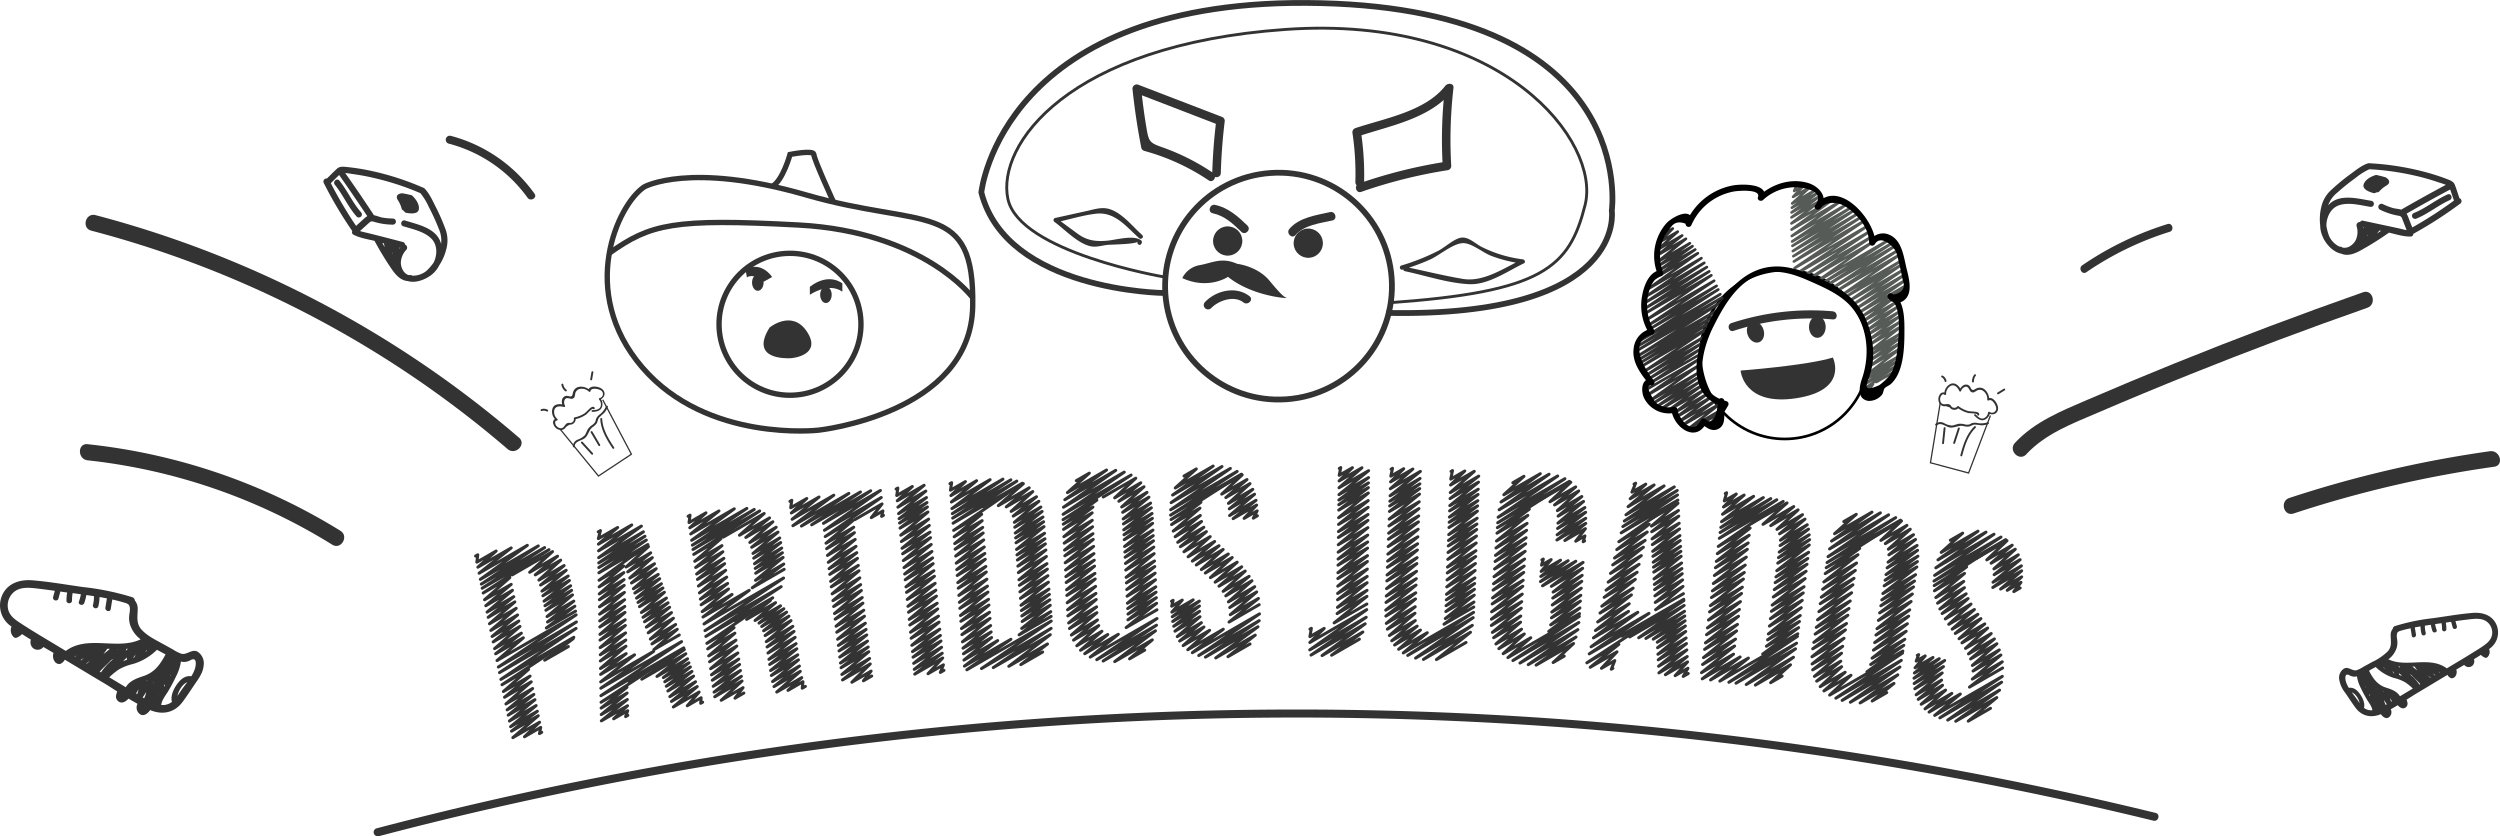 <svg id="Layer_1" data-name="Layer 1" xmlns="http://www.w3.org/2000/svg" viewBox="0 0 874.78 292.6"><defs><style>.cls-1,.cls-3,.cls-4,.cls-5,.cls-6,.cls-7,.cls-8,.cls-9{fill:none;}.cls-1,.cls-3,.cls-6,.cls-7,.cls-8,.cls-9{stroke:#333;}.cls-1,.cls-5,.cls-6{stroke-linecap:round;stroke-linejoin:round;}.cls-1{stroke-width:1.06px;}.cls-2{fill:#333;}.cls-3,.cls-4,.cls-7,.cls-8,.cls-9{stroke-miterlimit:10;}.cls-3{stroke-width:1.88px;}.cls-4{stroke:#000;stroke-width:0.94px;}.cls-5{stroke:#575b58;}.cls-5,.cls-6{stroke-width:0.94px;}.cls-7{stroke-width:2.02px;}.cls-8{stroke-width:1.01px;}.cls-9{stroke-width:0.45px;}</style></defs><title>partidos_jugados</title><polyline class="cls-1" points="185.45 232.21 200.55 223.49 190.58 231.01 198.87 226.23"/><polyline class="cls-1" points="179.24 201.15 193.33 193.01 185.33 200.25 195.09 194.61 187.3 201.15 196.19 196.01 188.57 202.98 197.38 197.9 189.15 204.72 198.11 199.55 189.64 206.85 198.81 201.55 189.97 208.46 199.24 203.11 190.36 210.35 199.68 204.97 190.69 211.95 200.01 206.57 191.01 213.54 200.33 208.16 191.42 215.75 200.78 210.34 191.58 217.65 201.15 212.13 191.17 219.75 201.4 213.85"/><polyline class="cls-1" points="166.41 194.57 167.18 194.13 166.85 196.71 173.61 192.81 167.21 198.46 178.87 191.73 167.64 200.57 184.52 190.82 168.08 202.72 188.35 191.02 168.42 204.38 190.56 191.6 168.72 205.83 192.09 192.34 169.07 207.5 178.39 202.12 169.55 209.86 178.88 204.47 169.98 211.95 179.31 206.56 170.44 214.18 179.77 208.79 170.81 216.01 180.15 210.61 171.27 218.26 180.62 212.86 171.75 220.58 181.1 215.18 172.18 222.71 181.54 217.3 172.57 224.61 181.94 219.2 173.06 226.96 182.43 221.55 173.43 228.77 183.13 223.17 173.91 231.13 201.59 215.15 174.38 233.4 201.69 217.63 174.78 235.35 201.57 219.89 175.26 237.72 200.78 222.99 175.65 239.6 184.97 234.21 176.14 241.97 185.47 236.58 176.54 243.97 185.88 238.58 177.03 246.32 186.37 240.92 177.45 248.39 186.8 243 177.83 250.23 187.18 244.83 178.25 252.29 187.6 246.89 178.66 254.27 188.02 248.87 178.98 255.85 188.34 250.45 179.45 258.11 188.81 252.71 183.52 257.8 189.19 254.53 188.77 256.69 189.55 256.24"/><polyline class="cls-1" points="220.09 238.47 239.46 227.29 224.56 237.66 239.97 228.76 229.88 236.69 240.58 230.52 232.11 237.1 241.07 231.93 232.61 238.56 241.58 233.38 233.14 240.13 242.12 234.95 233.7 241.78 242.69 236.59 234.38 243.76 243.38 238.56 234.95 245.44 243.97 240.24 235.61 247.38 244.63 242.16 240.49 246.95 245.33 244.15 245.18 246.09 245.86 245.7"/><polyline class="cls-1" points="218.34 196.21 226.91 191.25 219.08 198.4 227.68 193.44 219.65 200.1 228.26 195.13 220.37 202.26 229.01 197.27 220.96 203.99 229.61 199 221.63 206.01 230.31 201 222.14 207.52 230.83 202.5 222.74 209.29 231.44 204.27 223.24 210.79 231.96 205.75 223.75 212.28 232.48 207.24 224.43 214.32 233.19 209.27 225 216 233.76 210.93 225.52 217.56 234.31 212.49 226.15 219.44 234.96 214.36 226.82 221.43 235.64 216.33 227.56 223.63 236.41 218.52 228.13 225.31 236.99 220.19 228.8 227.31 237.68 222.19"/><polyline class="cls-1" points="209.33 186.1 210.1 185.66 209.37 188.47 216.13 184.57 209.4 190.41 221.05 183.68 209.44 192.74 224.43 184.09 209.48 195.13 225.13 186.09 209.51 196.96 225.67 187.63 209.53 198.58 226.15 188.99 209.56 200.43 226.69 190.54 209.61 203.04 218.23 198.06 209.65 205.35 218.29 200.36 209.69 207.82 218.36 202.81 209.72 209.85 218.42 204.83 209.76 212.34 218.49 207.3 209.8 214.91 218.56 209.85 209.84 217.27 218.63 212.19 209.88 219.38 218.69 214.29 209.92 221.98 218.76 216.87 209.95 223.99 218.82 218.87 210 226.6 218.9 221.46 210.04 229.11 218.97 223.96 210.07 231.28 219.03 226.11 210.12 233.9 219.1 228.71 210.15 235.98 222.03 229.13 210.19 238.61 228.71 227.92 210.23 240.82 238.49 224.51 210.27 243.43 239.25 226.7 210.31 245.73 219.38 240.49 210.34 247.76 219.44 242.51 210.38 250.04 219.51 244.77 210.42 252.24 219.58 246.95 214.73 251.51 219.63 248.69 218.91 250.75 219.68 250.3"/><polyline class="cls-1" points="257.26 217.26 269.55 210.16 261.25 216.73 271.38 210.88 264.2 217.13 273.12 211.98 265.59 218.03 274.27 213.01 266.53 219.22 275.24 214.2 267.2 220.72 276.05 215.61 267.71 222.4 276.78 217.16 268.13 224.52 277.42 219.16 268.41 226.38 277.83 220.94 268.72 228.51 278.23 223.02 269.05 230.71 278.56 225.22 269.31 232.51 278.82 227.02 269.63 234.62 279.14 229.13 269.91 236.36 279.39 230.89 270.33 238.49 279.72 233.06 270.83 240.24 280.03 234.92 271.79 242.16 280.54 237.11 275.72 241.57 280.96 238.54 280.71 240.81 281.81 240.18"/><polyline class="cls-1" points="253.07 187.95 267.39 179.68 258.75 187.29 269.28 181.22 260.97 188.05 270.43 182.58 262.37 189.81 271.59 184.48 263.02 191.5 272.23 186.19 263.48 193.65 272.84 188.24 263.73 195.31 273.18 189.85 264.01 197.26 273.53 191.77 264.26 198.9 273.77 193.41 264.43 200.58 274.01 195.05 264.37 203.06 274.25 197.36 263.23 205.66 274.39 199.21"/><polyline class="cls-1" points="240.78 180.66 241.45 180.27 241.1 182.86 247.02 179.45 241.37 184.67 251.57 178.78 241.69 186.84 256.93 178.04 242.01 189.05 261.33 177.9 242.27 190.76 263.91 178.26 242.49 192.26 265.82 178.79 242.74 193.99 252.25 188.5 243.1 196.41 252.62 190.92 243.42 198.57 252.94 193.07 243.76 200.86 253.29 195.36 244.04 202.75 253.57 197.24 244.38 205.07 253.92 199.56 244.73 207.46 254.28 201.94 245.06 209.65 254.61 204.14 245.34 211.62 254.91 206.1 245.7 214.03 256.15 208 245.98 215.9 262.16 206.56 246.34 218.33 274.18 202.26 246.68 220.67 273.34 205.28 246.98 222.69 270.39 209.17 247.34 225.12 256.85 219.63 247.63 227.06 257.14 221.56 247.99 229.51 257.51 224.01 248.29 231.56 257.82 226.06 248.65 233.99 258.18 228.48 248.96 236.13 258.5 230.62 249.24 238.02 258.79 232.51 249.56 240.14 259.1 234.63 249.86 242.19 259.41 236.67 250.1 243.81 259.65 238.29 252.36 245.04 260 240.62 257.18 244.3 260.28 242.5"/><polyline class="cls-1" points="299.09 181.84 308.64 176.33 304.87 181.13 308.94 178.78 308.49 180.68 309.13 180.31"/><polyline class="cls-1" points="276.41 175.43 277.05 175.06 276.68 177.67 282.3 174.43 276.9 179.5 286.59 173.91 277.17 181.7 291.75 173.28 277.44 183.95 297.02 172.64 280.43 184.08 301.09 172.15 284.01 183.64 304.67 171.72 288.13 183.13 308.06 171.63 288.48 185.56 308.36 174.08 288.75 187.75 298.44 182.15 289.03 190.08 298.73 184.48 289.26 191.99 298.96 186.39 289.54 194.35 299.24 188.75 289.83 196.77 299.53 191.17 290.1 198.99 299.8 193.39 290.34 200.99 300.04 195.38 290.64 203.44 300.34 197.84 290.87 205.33 300.57 199.73 291.17 207.8 300.87 202.2 291.45 210.17 301.15 204.57 291.7 212.22 301.4 206.62 292 214.69 301.7 209.09 292.24 216.65 301.94 211.05 292.54 219.13 302.24 213.53 292.79 221.22 302.49 215.62 293.09 223.68 302.79 218.08 293.35 225.85 303.05 220.25 293.58 227.77 303.28 222.17 293.84 229.92 303.54 224.32 294.09 232 303.79 226.4 294.29 233.65 303.99 228.04 294.58 236.01 304.28 230.41 294.81 237.92 304.51 232.32 298.08 238.72 304.81 234.83 302.12 238.22 305.02 236.54"/><polyline class="cls-1" points="313.56 171.12 314.17 170.77 313.78 173.39 319.23 170.24 313.97 175.23 323.36 169.81 314.19 177.46 323.95 171.83 314.42 179.73 324.18 174.1 314.6 181.49 324.36 175.85 314.75 183.03 324.51 177.39 314.93 184.79 324.69 179.16 315.18 187.28 324.94 181.65 315.4 189.49 325.17 183.86 315.64 191.85 325.41 186.21 315.84 193.78 325.6 188.14 316.08 196.16 325.84 190.52 316.32 198.61 326.09 192.97 316.55 200.86 326.32 195.22 316.75 202.87 326.52 197.23 317 205.35 326.77 199.71 317.2 207.27 326.97 201.63 317.45 209.76 327.22 204.12 317.69 212.16 327.46 206.52 317.9 214.23 327.67 208.59 318.15 216.72 327.92 211.08 318.35 218.71 328.12 213.07 318.6 221.22 328.38 215.58 318.81 223.33 328.59 217.69 319.06 225.81 328.84 220.17 319.29 228.01 329.06 222.36 319.48 229.95 329.26 224.3 319.7 232.12 329.48 226.48 319.91 234.22 329.69 228.58 320.08 235.89 329.86 230.24 324.73 235.74 330.11 232.63 329.04 235.29 330.3 234.56"/><polyline class="cls-1" points="344.05 177.35 358.08 169.25 349.33 176.93 360.13 170.69 352.1 177.36 361.37 172.01 353.81 178.94 362.68 173.82 354.54 180.59 363.51 175.41 354.94 182.77 364.2 177.43 355.08 184.49 364.65 178.97 355.25 186.52 364.94 180.92 355.38 188.22 365.17 182.57 355.52 189.93 365.31 184.27 355.7 192.26 365.5 186.6 355.85 194.17 365.65 188.52 355.99 195.96 365.79 190.3 356.16 198.1 365.96 192.45 356.34 200.37 366.14 194.72 356.54 202.88 366.34 197.23 356.7 204.81 366.49 199.15 356.88 207.09 366.67 201.44 357.06 209.37 366.85 203.72 357.25 211.8 367.04 206.14 357.39 213.63 367.19 207.98 357.55 215.53 367.34 209.88 357.66 217.47 367.49 211.79 357.51 219.9 367.67 214.03 356.6 222.14 367.8 215.68"/><polyline class="cls-1" points="332.4 169.25 332.99 168.9 332.58 171.53 337.8 168.52 332.73 173.41 341.72 168.21 332.9 175.66 346.45 167.84 333.09 177.96 350.94 167.65 333.23 179.73 353.72 167.9 333.35 181.29 355.79 168.34 333.49 183.08 357.7 169.1 333.69 185.59 343.49 179.94 333.87 187.83 343.67 182.18 334.06 190.21 343.86 184.55 334.21 192.17 344.02 186.51 334.4 194.58 344.21 188.92 334.6 197.06 344.41 191.39 334.78 199.33 344.6 193.67 334.94 201.37 344.76 195.7 335.14 203.88 344.96 198.21 335.3 205.82 345.12 200.15 335.5 208.34 345.32 202.67 335.69 210.77 345.52 205.09 335.85 212.86 345.69 207.19 336.06 215.39 345.89 209.71 336.21 217.4 346.05 211.72 336.42 219.94 346.25 214.25 336.58 222.07 346.43 216.39 336.78 224.59 346.63 218.9 336.96 226.81 346.81 221.12 337.12 228.77 346.97 223.08 337.29 230.97 349.1 224.15 337.46 233.09 353.73 223.7 338.31 234.37 367.83 217.32 343.43 233.94 367.8 219.87 347.56 233.6 367.5 222.09 352.99 233.15 366.53 225.33 357.19 232.56 364.83 228.15"/><polyline class="cls-1" points="386.03 173.9 397.42 167.33 390.05 174.2 399.17 168.94 391.5 175.4 400.3 170.32 392.49 177.4 401.34 172.29 392.84 179.27 402.02 173.97 393.01 181.58 402.61 176.04 393.1 183.33 402.87 177.69 393.21 185.39 403.11 179.67 393.29 187.12 403.23 181.38 393.38 188.85 403.31 183.12 393.5 191.22 403.43 185.49 393.6 193.17 403.53 187.43 393.69 194.98 403.62 189.24 393.8 197.16 403.73 191.43 393.91 199.47 403.85 193.73 394.04 202.02 403.98 196.29 394.14 203.97 404.07 198.24 394.25 206.3 404.19 200.56 394.37 208.62 404.31 202.88 394.49 211.08 404.43 205.34 394.59 212.94 404.52 207.21 394.69 214.88 404.62 209.14 394.67 216.89 404.72 211.09 394.05 219.59 404.83 213.37"/><polyline class="cls-1" points="376.61 168.19 381.17 165.56 373.51 172.37 387.19 164.47 372.59 174.86 390.4 164.58 372.12 177.49 393.39 165.2 371.99 179.97 395.78 166.23 371.97 181.84 383.8 175 372.05 183.42 382.42 177.43 372.14 185.24 382.15 179.45 372.26 187.79 382.2 182.06 372.38 190.07 382.31 184.33 372.5 192.49 382.44 186.75 372.6 194.48 382.54 188.74 372.72 196.93 382.66 191.19 372.85 199.45 382.78 193.71 372.96 201.76 382.9 196.02 373.07 203.83 383 198.09 373.2 206.38 383.13 200.64 373.29 208.35 383.23 202.61 373.42 210.91 383.36 205.18 373.55 213.38 383.48 207.64 373.65 215.51 383.59 209.77 373.93 217.99 383.72 212.34 374.22 219.92 383.82 214.38 374.88 222.2 384.02 216.92 375.65 223.99 384.46 218.9 376.79 225.96 385.57 220.89 378.09 227.53 387.63 222.02 379.56 228.74 391.31 221.95 381.49 229.92 404.84 216.44 383.77 230.83 404.67 218.76 386.01 231.3 404.31 220.73 390.05 231.5 403.21 223.9 395.24 230.54 400.55 227.48"/><polyline class="cls-1" points="409.93 210.38 410.48 210.06 409.98 212.12 413.68 209.98 410.05 214.19 417.5 209.89 410.19 215.81 419.67 210.34 410.34 217.46 419.7 212.05 410.69 219.14 419.75 213.91 411.12 220.86 419.89 215.8 411.94 222.76 420.38 217.89 412.77 224.3 421.27 219.39 413.99 225.91 423.26 220.55 415.62 227.35 428.04 220.18 417.21 228.39 440.71 214.81 419.46 229.38 440.61 217.18 421.79 229.94 440.18 219.32 425.4 230.22 439.23 222.24 429.68 229.78 437.4 225.33"/><polyline class="cls-1" points="423.54 172.56 434.65 166.15 427.5 172.9 436.33 167.8 428.93 174.1 437.39 169.22 429.85 176.14 438.36 171.23 430.14 178.05 438.98 172.94 430.25 180.4 439.5 175.06 431.48 181.48 439.71 176.73 435.32 181.39 439.89 178.75 438.55 181.31 439.98 180.48"/><polyline class="cls-1" points="414.3 166.57 418.6 164.09 411.23 170.74 424.5 163.08 410.31 173.22 427.58 163.25 409.79 175.88 430.52 163.91 409.63 178.37 432.89 164.95 409.6 180.25 434.39 165.93 409.76 181.79 420.22 175.75 409.94 183.56 419.88 177.81 410.53 185.84 420 180.38 411.2 187.8 420.43 182.47 412.1 189.77 421.23 184.5 413.03 191.28 422.13 186.02 414.28 193.07 423.46 187.77 415.73 194.83 425.02 189.47 417.21 196.35 426.55 190.96 418.59 197.69 427.99 192.26 420.36 199.29 429.79 193.85 421.75 200.51 431.16 195.08 423.54 202.12 432.9 196.72 425.19 203.7 434.49 198.34 426.54 205.12 435.72 199.81 427.99 206.92 437.08 201.67 428.92 208.49 438.07 203.21 429.83 210.61 439.04 205.29 430.3 212.58 439.73 207.13 430.48 215.1 440.34 209.41 430.05 217.67 440.6 211.58"/><polyline class="cls-1" points="458.37 220.13 458.86 219.85 458.35 222.77 463.35 219.88 458.33 224.81 478.24 213.32 458.3 227.4 478.05 215.99 458.74 229.22 477.69 218.28 462.61 229.39 476.88 221.15 465.94 229.27 475.66 223.66"/><polyline class="cls-1" points="468.63 163.91 469.15 163.61 468.6 166.32 473.23 163.65 468.57 168.29 476.56 163.68 468.54 170.67 478.89 164.69 468.51 173.09 478.86 167.12 468.48 174.96 478.83 168.98 468.46 176.6 478.81 170.63 468.44 178.49 478.79 172.51 468.4 181.14 478.75 175.16 468.37 183.5 478.72 177.52 468.34 186.01 478.69 180.03 468.31 188.07 478.66 182.09 468.28 190.61 478.63 184.63 468.24 193.22 478.59 187.24 468.21 195.62 478.56 189.64 468.18 197.76 478.53 191.79 468.15 200.41 478.5 194.43 468.12 202.45 478.47 196.47 468.09 205.11 478.44 199.13 468.05 207.66 478.4 201.69 468.02 209.87 478.37 203.9 467.99 212.53 478.34 206.56 467.87 214.71 478.31 208.68 466.83 217.96 478.28 211.35"/><polyline class="cls-1" points="507.74 164.96 508.25 164.66 507.64 167.64 512.54 164.81 507.56 169.72 515.86 164.93 507.47 172.35 517.42 166.6 507.39 174.46 517.34 168.71 507.3 176.93 517.25 171.18 507.23 178.77 517.18 173.02 507.15 180.94 517.1 175.19 507.08 182.75 517.03 177.01 507.01 184.58 516.96 178.83 506.92 187.07 516.87 181.33 506.84 189.12 516.79 183.37 506.77 191.02 516.72 185.28 506.68 193.32 516.63 187.57 506.59 195.74 516.54 190 506.49 198.43 516.44 192.69 506.42 200.48 516.36 194.74 506.33 202.93 516.26 197.19 506.24 205.36 516.17 199.62 506.14 207.95 516.08 202.22 506.07 209.91 516 204.18 505.99 211.94 515.92 206.21 505.91 213.99 515.85 208.26 505.73 216.44 515.75 210.66 505.27 218.42 515.69 212.41"/><polyline class="cls-1" points="486.75 164.17 487.26 163.87 486.66 166.61 491.17 164.01 486.58 168.61 494.37 164.12 486.49 171.02 497 164.95 486.4 173.48 496.9 167.41 486.32 175.38 496.83 169.31 486.26 177.04 496.77 170.97 486.19 178.95 496.7 172.89 486.09 181.65 496.6 175.58 486 184.04 496.5 177.97 485.9 186.58 496.41 180.52 485.82 188.68 496.33 182.61 485.72 191.25 496.23 185.18 485.62 193.9 496.13 187.83 485.53 196.34 496.04 190.27 485.45 198.51 495.96 192.45 485.35 201.19 495.86 195.13 485.27 203.27 495.78 197.2 485.17 205.97 495.67 199.9 485.07 208.56 495.58 202.49 484.98 210.8 495.49 204.73 484.88 213.5 495.39 207.43 484.92 215.58 495.31 209.58 485.08 218.14 495.2 212.29 485.45 220.16 495.12 214.58 486.16 222.38 495.23 217.14 486.99 224.22 495.88 219.09 487.98 225.7 497.04 220.47 489.39 227.19 499.42 221.4 491.02 228.47 515.62 214.27 492.58 229.34 515.48 216.12 495.33 230.28 515.18 218.82 498.07 230.74 514.54 221.23 502.62 230.79 512.98 224.81"/><polyline class="cls-1" points="539.52 195.91 540.02 195.62 539.4 197.75 542.77 195.81 539.26 199.94 546.05 196.02 539.15 201.71 548.69 196.2 539.03 203.51 551.39 196.38 539.74 204.98 553.93 196.79 542.83 205.17 553.79 198.85 543.46 207.18 553.62 201.32 543.33 209.27 553.48 203.41 543.17 211.68 553.31 205.82 543 214.16 553.14 208.31 542.87 216.19 553 210.34 542.6 218.64 552.84 212.73 541.92 220.94 552.7 214.71"/><polyline class="cls-1" points="538.47 175.19 549.64 168.74 542.36 175.56 551.36 170.37 543.96 176.68 552.41 171.79 544.94 178.68 553.5 173.74 545.2 180.6 554.1 175.46 545.14 183.05 554.57 177.6 545.01 184.92 554.83 179.25 544.86 187.13 554.86 181.36 544.78 188.95 554.86 183.14 547.56 189.13 554.75 184.99 551.36 189.38 554.58 187.52 553.97 189.55 554.47 189.27"/><polyline class="cls-1" points="529.36 168.91 533.25 166.66 526.2 173.12 538.97 165.75 525.22 175.65 542.03 165.94 524.56 178.38 545.05 166.55 524.21 180.99 547.58 167.5 524.06 182.93 549.15 168.44 523.95 184.63 535.13 178.17 523.81 186.57 534.6 180.34 523.63 189.31 534.34 183.13 523.46 191.75 534.18 185.56 523.28 194.34 534 188.15 523.14 196.47 533.85 190.28 522.96 199.09 533.67 192.91 522.77 201.79 533.49 195.61 522.6 204.27 533.32 198.08 522.45 206.49 533.17 200.3 522.26 209.22 532.98 203.03 522.12 211.33 532.84 205.14 521.93 214.08 532.65 207.89 521.85 216.66 532.47 210.53 521.84 218.86 532.31 212.81 522.2 221.29 532.13 215.56 522.64 223.14 532.07 217.7 523.44 225.33 532.4 220.16 524.47 226.97 533.36 221.84 525.98 228.73 535.64 223.15 527.63 230.1 552.64 215.66 529.38 231.14 552.46 217.82 531.86 232.01 552.12 220.31 534.75 232.56 551.47 222.91 537.5 232.74 550.61 225.17 543.46 231.83 547.35 229.58"/><polyline class="cls-1" points="567.63 222.61 589.2 210.15 570.25 222.86 589.3 211.86 573.39 223.16 589.43 213.9 575.91 223.4 589.53 215.54 578.49 223.65 589.63 217.22 579.9 224.72 589.74 219.04 580 226.64 589.85 220.95 580.12 228.94 589.99 223.24 580.23 230.89 590.11 225.19 580.35 233.13 590.24 227.42 580.47 235.45 590.38 229.73 582.74 236.09 590.5 231.61 586.15 236.42 590.63 233.83 588.98 236.69 590.74 235.67"/><polyline class="cls-1" points="577.73 181.54 587.15 176.1 577.85 184.09 587.3 178.63 577.95 186.06 587.42 180.6 578.08 188.56 587.57 183.08 578.18 190.57 587.69 185.08 578.29 192.92 587.83 187.41 578.38 194.67 587.93 189.15 578.48 196.73 588.06 191.2 578.57 198.46 588.16 192.92 578.66 200.19 588.26 194.65 578.77 202.56 588.41 197 578.87 204.51 588.52 198.94 578.96 206.32 588.63 200.74 579.07 208.5 588.76 202.91 579.19 210.81 588.9 205.2 579.31 213.36 589.05 207.74"/><polyline class="cls-1" points="571.77 169.39 572.33 169.07 571.03 172.21 575.88 169.41 570.42 174.52 578.78 169.69 569.68 177.3 582.28 170.03 568.94 180.13 585.85 170.37 568.36 182.32 586.88 171.63 567.85 184.25 586.98 173.2 567.27 186.45 587.1 175 566.45 189.56 577.07 183.43 565.72 192.32 576.38 186.16 564.94 195.26 575.65 189.08 564.3 197.67 575.05 191.47 563.52 200.64 574.31 194.42 562.71 203.7 573.54 197.45 561.97 206.51 572.85 200.23 561.31 209.02 572.22 202.72 560.49 212.12 571.45 205.79 559.86 214.51 570.85 208.16 559.04 217.63 570.08 211.25 558.25 220.62 569.83 213.93 557.56 223.2 573.08 214.25 556.74 226.32 577 214.62 556.09 228.8 589.17 209.7 555.26 231.93 566.45 225.47 556.43 233.49 565.8 228.08 560.36 233.85 565.03 231.15 563.81 234.17 564.36 233.85"/><polyline class="cls-1" points="613.17 182.99 625.3 175.99 616.89 183.47 627.65 177.26 619.61 183.93 629.17 178.41 621.78 185.24 630.71 180.09 622.69 186.79 631.58 181.66 622.99 189.03 632.38 183.61 622.88 190.9 632.82 185.16 622.57 193.19 633.06 187.14 622.31 195.12 633.2 188.84 622.06 197.06 633.08 190.69 621.71 199.7 632.86 193.26 621.42 201.86 632.57 195.42 621.15 203.88 632.3 197.44 620.83 206.32 631.98 199.88 620.49 208.89 631.64 202.45 620.11 211.73 631.26 205.29 619.82 213.91 630.97 207.47 619.47 216.5 630.63 210.06 619.13 219.08 630.29 212.64 618.77 221.83 629.92 215.38 618.49 223.9 629.65 217.46 618.08 226.13 629.36 219.62 616.79 228.86 629.07 221.77"/><polyline class="cls-1" points="603.69 172.69 604.17 172.42 603.35 175.28 607.54 172.86 603.07 177.4 610.29 173.23 602.73 179.95 613.61 173.67 602.38 182.56 617 174.12 602.12 184.57 619.61 174.47 601.88 186.33 621.71 174.88 601.61 188.36 623.96 175.46 601.23 191.21 612.39 184.77 600.9 193.74 612.06 187.3 600.54 196.44 611.7 189.99 600.24 198.66 611.41 192.21 599.88 201.38 611.05 194.94 599.51 204.19 610.68 197.74 599.17 206.77 610.35 200.32 598.86 209.08 610.04 202.62 598.48 211.92 609.67 205.46 598.19 214.12 609.38 207.66 597.81 216.97 609 210.51 597.45 219.72 608.64 213.25 597.13 222.09 608.33 215.63 596.75 224.95 607.96 218.48 596.45 227.23 607.66 220.76 596.07 230.11 607.28 223.63 595.75 232.52 606.96 226.05 595.37 235.37 606.59 228.89 595.64 237.53 608.89 229.88 598.55 237.91 611.78 230.27 601.8 238.33 628.96 222.66 604.95 238.74 628.64 225.06 607.45 239.06 628.27 227.03 611.03 239.52 627.56 229.98 614.22 239.72 626.52 232.62 619.56 238.88 623.58 236.56"/><polyline class="cls-1" points="654.42 188.61 665.36 182.29 658.14 189.09 667.25 183.83 659.7 190.22 668.42 185.19 660.76 192.18 669.55 187.1 660.94 194.14 670.26 188.76 660.65 196.72 670.8 190.86 660.32 198.71 670.98 192.56 659.93 201.06 671.1 194.61 659.61 203.03 670.92 196.5 659.28 205 670.73 198.39 658.83 207.7 670.28 201.09 658.46 209.91 669.91 203.3 658.12 211.97 669.57 205.36 657.7 214.46 669.15 207.85 657.27 217.09 668.72 210.47 656.78 219.99 668.23 213.38 656.41 222.21 667.86 215.6 655.97 224.86 667.42 218.25 655.53 227.5 666.99 220.88 655.07 230.3 666.52 223.69 654.57 232.51 666.16 225.81 653.26 235.06 665.83 227.8"/><polyline class="cls-1" points="645.16 182.5 649.53 179.97 641.93 186.75 655.02 179.2 640.87 189.33 657.97 179.45 640.18 192.08 660.84 180.15 639.65 194.79 663.32 181.13 639.31 196.84 664.98 182.02 639.01 198.64 650.73 191.88 638.66 200.71 650.12 194.1 638.18 203.63 649.63 197.01 637.75 206.22 649.2 199.6 637.29 208.97 648.74 202.36 636.91 211.24 648.36 204.62 636.45 214.02 647.9 207.41 635.97 216.89 647.42 210.28 635.53 219.52 646.99 212.91 635.14 221.88 646.59 215.27 634.66 224.78 646.11 218.17 634.29 227.02 645.74 220.41 634.03 229.81 645.25 223.33 634.07 232.33 644.78 226.14 634.28 234.39 644.38 228.56 634.88 236.68 644.1 231.36 635.67 238.34 644.41 233.29 636.91 240.27 645.64 235.23 638.21 241.76 647.67 236.29 640.22 243.22 665.72 228.5 642.38 244.3 665.29 231.07 644.59 245.08 664.8 233.41 647.46 245.72 664.06 236.13 650.88 245.96 662.72 239.13 655.1 245.3 660.19 242.35"/><polyline class="cls-1" points="670.89 229.33 671.36 229.06 670.51 231.32 673.64 229.51 670.11 233.66 676.37 230.05 669.87 235.5 678.57 230.48 669.73 237.32 680.46 231.12 669.78 239.18 680.04 233.25 670.01 241.01 679.59 235.48 670.49 243.11 679.39 237.97 671.21 244.71 679.72 239.79 672.25 246.42 680.79 241.48 673.59 248.03 682.97 242.62 675.01 249.16 685.94 242.85 676.97 250.33 700.63 236.67 678.78 251.19 700.38 238.71 681.53 251.96 699.67 241.49 684.33 252.38 698.7 244.09 688.7 252.34 696.5 247.84"/><polyline class="cls-1" points="691.49 195.42 702.27 189.19 695.2 195.9 704.09 190.77 696.72 197.06 705.17 192.18 697.7 199.06 706.22 194.14 697.77 201.09 706.86 195.84 697.38 203.73 707.3 198 697.3 205.57 707.4 199.74 700.04 206.11 707.41 201.86 702.35 206.56 707.16 203.78 704.65 207.01 706.88 205.73"/><polyline class="cls-1" points="682.46 189.04 686.77 186.55 679.25 193.29 692.11 185.87 678.11 195.9 694.92 186.2 677.37 198.69 697.73 186.93 676.94 201.34 700.16 187.93 676.72 203.32 701.82 188.83 676.79 204.91 688.14 198.36 676.88 206.73 687.41 200.65 677.37 209.08 687.13 203.44 677.98 211.06 687.38 205.64 678.78 213.09 687.98 207.78 679.58 214.68 688.66 209.44 680.67 216.57 689.68 211.37 681.89 218.46 690.87 213.27 683.08 220.15 692.07 214.96 684.17 221.65 693.15 216.46 685.5 223.5 694.5 218.31 686.52 224.94 695.51 219.76 687.75 226.88 696.75 221.68 688.79 228.81 697.86 223.57 689.53 230.57 698.73 225.26 690.15 232.85 699.57 227.42 690.4 234.81 700.13 229.2 690.14 237.62 700.62 231.57 689.14 240.43 700.74 233.73"/><path class="cls-2" d="M522.85,200.35c6.73-7.25,16.17-10.75,25.07-14.57q16-6.87,32.17-13.36,30.77-12.35,62.08-23.32c3.4-1.19,1.94-6.64-1.5-5.43q-33.1,11.62-65.64,24.76-15.49,6.26-30.83,12.87c-9.1,3.92-18.45,7.66-25.33,15.07-2.47,2.65,1.51,6.65,4,4h0Z" transform="translate(186.18 -41.4)"/><path class="cls-2" d="M685.06,199.29a404.92,404.92,0,0,0-70.16,16.35c-3.43,1.13-2,6.57,1.5,5.43a404.92,404.92,0,0,1,70.16-16.35c3.58-.5,2.05-5.93-1.5-5.43h0Z" transform="translate(186.18 -41.4)"/><path class="cls-2" d="M-4.6,194.53a372.32,372.32,0,0,0-148.14-77.85c-3.51-.92-5,4.51-1.5,5.43A366,366,0,0,1-8.58,198.52c2.74,2.35,6.74-1.61,4-4h0Z" transform="translate(186.18 -41.4)"/><path class="cls-2" d="M-67.06,227.13a210.26,210.26,0,0,0-88.46-30.3c-3.6-.39-3.57,5.25,0,5.64A203.89,203.89,0,0,1-69.91,232c3.09,1.92,5.92-3,2.84-4.87h0Z" transform="translate(186.18 -41.4)"/><path class="cls-2" d="M-53.65,334a1263.07,1263.07,0,0,1,621-5.43c1.76,0.43,2.51-2.29.75-2.72A1266.9,1266.9,0,0,0-54.4,331.24a1.41,1.41,0,0,0,.75,2.72h0Z" transform="translate(186.18 -41.4)"/><path class="cls-2" d="M-32.48,134.23a18.18,18.18,0,0,0,2.55-6,11.26,11.26,0,0,0-.42-6.76,70.58,70.58,0,0,0-3.56-8.07c-1-2-2.1-4.42-3.73-6.06a1.09,1.09,0,0,0-.42-0.27l-0.06,0a95.7,95.7,0,0,0-17.81-5.8,76.27,76.27,0,0,0-8.87-1.43c-1.17-.12-2.49-0.3-3.44.57-1.21,1.11-2.36,2.29-3.53,3.45a1.09,1.09,0,0,0-1.14,1.54,143.32,143.32,0,0,0,10,16.86,0.91,0.91,0,0,0,.42,1.26c2.18,1.16,4.91,1.58,7.36,2.16v0a108.34,108.34,0,0,0,6,9.87c1.41,2.07,3.16,4,5.65,4.21,2.5,0.72,5.47-.26,7.65-1.74a1.09,1.09,0,0,0,.33-0.21l0.09-.08,0.53-.42A9.72,9.72,0,0,0-32.48,134.23ZM-58.9,118l-2.69,2.43a143.31,143.31,0,0,1-8.83-14.93l0,0,2.91-2.87q5,7.12,9.84,14.4A7.77,7.77,0,0,0-58.9,118ZM-49,130l0.22-.23c0,0.12-.06.24-0.07,0.34v0A0.75,0.75,0,0,0-49,130Zm2.9-1.93-0.29.41c0-.16.06-0.31,0.07-0.47Zm-3.36-.77,0-.11,0.11,0Zm-2.32-.71a1.06,1.06,0,0,0,0,.38,6.34,6.34,0,0,1,.19.89c-0.27-.47-0.54-0.95-0.81-1.42Zm9.88,11.29a1,1,0,0,0-.86-0.22l-0.25,0-0.18,0c-1.76-.54-2.68-2.59-2.73-4.28A6.79,6.79,0,0,1-44,128.81a1.16,1.16,0,0,0-.45-1.84,0.93,0.93,0,0,0-.74-0.89L-53.22,124l-4-1c-1-.25-2-0.43-3-0.75l1.92-1.74,1.35-1.22c0.71-.64,1.17-0.41,2-0.17a23.48,23.48,0,0,0,6.19.89,1.07,1.07,0,0,0,.09-2.14,23.73,23.73,0,0,1-3.71-.34c-0.92-.16-2-0.66-2.94-0.81q-4.91-7.48-10.08-14.78a24.84,24.84,0,0,1,2.53.35,76.7,76.7,0,0,1,8.42,1.6A93.35,93.35,0,0,1-39.07,109a21.49,21.49,0,0,1,2.93,4.81,76.55,76.55,0,0,1,3.47,7.59,10.07,10.07,0,0,1,.84,5.34q-0.11-.39-0.25-0.77c-1.82-4.91-8.17-6.07-12.54-7.46a1.07,1.07,0,0,0-.63,2c3.34,1.06,7.35,1.81,9.94,4.32,2.28,2.22,2.19,5.84.83,8.5a18.45,18.45,0,0,1-2.53,2.9l0,0A7.59,7.59,0,0,1-41.88,137.86Z" transform="translate(186.18 -41.4)"/><path class="cls-2" d="M-39.61,114.56c0.21-1.73-1.08-3.52-2.26-4.64a1.05,1.05,0,0,0-.81-0.31,14.13,14.13,0,0,0-2-.44,2.5,2.5,0,0,0-2.3.38c-0.69.74-.23,1.51,0.22,2.21a9.36,9.36,0,0,1,1.11,2.6,1,1,0,0,0,.69.74,1.37,1.37,0,0,0,.3.35,0.88,0.88,0,0,0,.63.42C-42.66,116.12-39.84,116.49-39.61,114.56Z" transform="translate(186.18 -41.4)"/><path class="cls-2" d="M-69,106.06c2.84,3.49,4.6,7.71,7.59,11.09a1.07,1.07,0,0,0,1.58-1.45c-3-3.37-4.75-7.6-7.59-11.09C-68.32,103.53-69.89,105-69,106.06Z" transform="translate(186.18 -41.4)"/><path class="cls-2" d="M626.51,124.1c0.09,0.2.18,0.41,0.29,0.61l0,0.11a1.09,1.09,0,0,0,.2.34c1.29,2.3,3.5,4.51,6.06,5,2.29,1,4.75,0,6.94-1.22a108.34,108.34,0,0,0,9.77-6.14l0,0c2.45,0.58,5.08,1.43,7.55,1.37a0.91,0.91,0,0,0,.94-0.94,143.32,143.32,0,0,0,16.46-10.6,1.09,1.09,0,0,0-.32-1.89c-0.53-1.56-1-3.13-1.6-4.66-0.45-1.21-1.72-1.63-2.82-2.05a76.27,76.27,0,0,0-8.57-2.7,95.7,95.7,0,0,0-18.52-2.81h-0.06a1.09,1.09,0,0,0-.49.05c-2.19.73-4.22,2.39-6.05,3.74a70.58,70.58,0,0,0-6.8,5.61,11.26,11.26,0,0,0-3.41,5.85,18.18,18.18,0,0,0-.4,6.47A9.72,9.72,0,0,0,626.51,124.1Zm29.4-7.94q7.56-4.36,15.26-8.45l1.32,3.87v0A143.31,143.31,0,0,1,657.9,121l-1.31-3.38A7.77,7.77,0,0,0,655.91,116.16Zm-13.72,7.71v0c0-.1.06-0.21,0.09-0.33l0.1,0.3Zm-1.31-3c-0.06.15-.1,0.3-0.15,0.45,0-.17,0-0.33-0.08-0.5Zm3.08,0.66,0.11,0-0.07.09Zm3,0.65-1.36.91a6.34,6.34,0,0,1,.57-0.71,1.06,1.06,0,0,0,.21-0.32Zm-18.11,2v-0.05a18.45,18.45,0,0,1-1-3.73c0-3,1.52-6.27,4.56-7.22,3.44-1.08,7.36.05,10.82,0.6a1.07,1.07,0,0,0,.36-2.11c-4.53-.72-10.72-2.53-14.56,1q-0.3.28-.57,0.58a10.07,10.07,0,0,1,3.15-4.4,76.55,76.55,0,0,1,6.51-5.23,21.49,21.49,0,0,1,4.78-3A93.35,93.35,0,0,1,659,102.9a76.7,76.7,0,0,1,8.24,2.36,24.84,24.84,0,0,1,2.42.82q-7.89,4.21-15.64,8.68c-0.94-.3-2.1-0.33-3-0.6a23.73,23.73,0,0,1-3.46-1.36,1.07,1.07,0,0,0-.88,2,23.48,23.48,0,0,0,5.93,2c0.85,0.15,1.37.15,1.71,1l0.66,1.7,0.94,2.42c-1-.16-2.06-0.48-3-0.68l-4.07-.87-8.14-1.74a0.93,0.93,0,0,0-1.06.46,1.16,1.16,0,0,0-1.23,1.44,6.79,6.79,0,0,1-.32,4.93c-0.8,1.49-2.54,2.9-4.36,2.6l-0.18,0-0.21-.14a1,1,0,0,0-.86-0.19A7.59,7.59,0,0,1,628.86,124.12Z" transform="translate(186.18 -41.4)"/><path class="cls-2" d="M640.92,105.82c0.59-1.64,2.54-2.66,4.1-3.14a1.05,1.05,0,0,1,.86.09,14.13,14.13,0,0,1,2,.49,2.5,2.5,0,0,1,1.88,1.37c0.28,1-.48,1.45-1.19,1.88a9.36,9.36,0,0,0-2.16,1.82,1,1,0,0,1-.95.35,1.37,1.37,0,0,1-.43.18,0.88,0.88,0,0,1-.75.09C642.94,108.59,640.25,107.65,640.92,105.82Z" transform="translate(186.18 -41.4)"/><path class="cls-2" d="M671,111.43c-4.1,1.84-7.57,4.83-11.76,6.5a1.07,1.07,0,0,1-.76-2c4.18-1.67,7.66-4.66,11.76-6.5C671.52,108.86,672.27,110.86,671,111.43Z" transform="translate(186.18 -41.4)"/><path class="cls-2" d="M-114.92,274.25a4.83,4.83,0,0,0-2-4.73c-1.94-1.29-3.82,1.14-5.76.64a13.89,13.89,0,0,1-3-1.51l-4-2.21c-2.48-1.36-5.06-2.62-7-4.76s-1.33-4.6-1.31-7.29a4.44,4.44,0,0,0-1-2.86,1.32,1.32,0,0,0-.92-1.16A90.44,90.44,0,0,0-157,246.83c-5.9-.82-11.84-1.88-17.78-2.37-4.32-.36-8.68.94-10.6,5.12a8.83,8.83,0,0,0,2.81,10.77l0.42,0.32a3.25,3.25,0,0,0,.75,3.64,1,1,0,0,0,1.17.18,5.79,5.79,0,0,0,1.77-1.21q1.52,1,3.09,1.94a2.79,2.79,0,0,0,.68,2.9,2.53,2.53,0,0,0,3.68-.33c1.2,0.69,2.39,1.38,3.57,2.08a3.3,3.3,0,0,0,.32,2.88,2,2,0,0,0,1.9,1,3.12,3.12,0,0,0,1.72-1.52l13.1,7.86c1.74,1,3.48,2.15,5.23,3.26a8.13,8.13,0,0,0-.42,1.58,2.17,2.17,0,0,0,.86,1.91c1.34,0.92,2.64,0,3.52-1,1,0.63,2.09,1.24,3.15,1.83a2.84,2.84,0,0,0,.81,3.59c1.36,1,2.81-.25,3.61-1.39,4.37,1.81,8.58.95,11.46-3,1.55-2.12,3-4.34,4.47-6.51C-116.44,278.56-115.08,276.5-114.92,274.25Zm-5.72,5.85c-0.76,1-1.55,2-2.22,3-0.42.61-.82,1.22-1.23,1.79C-123.69,283-122.28,280.71-120.63,280.11Zm-11.67-.56-0.35,1-0.05.08A6.6,6.6,0,0,1-132.3,279.55Zm3.6,1.85c0-.2,0-0.41,0-0.61v0a2.77,2.77,0,0,0,.28.54l-0.22.37C-128.68,281.59-128.69,281.49-128.7,281.4Zm-3.15-3.16-0.1.29a0.85,0.85,0,0,0,0-.19Zm-3.16,5.34a7.25,7.25,0,0,1-.65,2l-0.1.17-0.48-.3Zm0.94,3.14,0,0v0h0Zm3.47-2.09,0,0.1-0.13.23Zm-4.25-4.8a0.86,0.86,0,0,0,0-.26l0.26-.09Zm-2.81,2.79-0.49,1.66-0.41-.24C-138.31,283.61-138,283.1-137.66,282.6Zm11-5.1,0.16,0.07h0l-0.18.39C-126.65,277.81-126.65,277.66-126.65,277.5Zm-1.58-7.12c-1.88,3.51-3.79,6.27-7.75,7.58-2.43.8-4.9,1.71-6.17,3.9l-5.79-3.48a26,26,0,0,1,3.29-2.69,18.53,18.53,0,0,1,5.16-2,20.1,20.1,0,0,0,8.25-4.93l2.12,1.14Zm-13.52,1.18a0.79,0.79,0,0,0,.06.73l-0.15,0c-0.45.13-.88,0.29-1.29,0.46l1.43-1.35Zm2.2,0a12.26,12.26,0,0,1,.81-1.15l-0.3.69a1.16,1.16,0,0,0-.08.3Zm4.71-2.64a0.78,0.78,0,0,0,.1.18l-0.67.45Zm-0.29-2.46-0.13.13v0l0.14-.08h0Zm-7,2.67c0-.15.1-0.29,0.14-0.45a1.14,1.14,0,0,0,0-.24l0.58-.06Zm-2.88-.43,0-.14h0.17Zm-4.91,1.49q0.62-.8,1.19-1.64l0.07-.13,0.69,0h0.25Q-148.8,269.4-149.93,270.22Zm-9.61.63-0.37.35-0.2-.12Zm2.72,0.79-0.95.85-0.21-.13Zm2.3,0.84c-0.42.41-.85,0.8-1.29,1.19l-0.16-.09C-155.5,273.2-155,272.83-154.53,272.48Zm7.29-.17,0.09,0,0.67-.37-1,.89a20.83,20.83,0,0,0-3.37,3.87l-0.42-.25C-150,274.92-148.51,273.7-147.24,272.3Zm-36.23-18.64a6.16,6.16,0,0,1,2.71-5.5c2.21-1.44,5.21-1.1,7.69-.81,2,0.24,4,.51,6.07.79l-0.64,2.36a1,1,0,0,0,1.87.52l0.71-2.62,2.38,0.34a17.73,17.73,0,0,0-.25,3,1,1,0,0,0,1.94,0,16,16,0,0,1,.22-2.8l2.89,0.41a13.88,13.88,0,0,1-.68,2.53c-0.43,1.17,1.44,1.69,1.87.52a14.85,14.85,0,0,0,.72-2.78l2.67,0.39a11.58,11.58,0,0,1-.39,3.22,1,1,0,0,0,1.87.52,13.45,13.45,0,0,0,.47-3.43c0.86,0.15,1.71.3,2.57,0.47l-0.52,3.23c-0.2,1.22,1.67,1.76,1.87.52l0.54-3.36q2.54,0.57,5,1.34a1.53,1.53,0,0,0,.29.17c1.36,0.59.77,3,.64,4a8.62,8.62,0,0,0,.26,3.22,10.38,10.38,0,0,0,3.74,5.21c-8.14,3.9-18.48-1.65-26.19,4.05l-7.56-4.54c-2.6-1.56-5.18-3.14-7.72-4.79S-183.25,256.76-183.47,253.66Zm54.28,34.45h-0.58c0.2-1.78,1.55-3.35,2.44-4.85,1-1.66,1.9-3.37,2.72-5.12a16.29,16.29,0,0,0,1.74-5.25,8.41,8.41,0,0,0,.83.15,4.81,4.81,0,0,0,2.65-.7c2.35-1.18,1.73,2.19,1.36,3.25a12.65,12.65,0,0,1-1.2,2.45c-2.09-.32-3.7,1-4.92,2.67s-2.45,4.12-1.87,6.31A5.26,5.26,0,0,1-129.19,288.11Z" transform="translate(186.18 -41.4)"/><path class="cls-2" d="M634.49,283.89c1.16,1.69,2.28,3.43,3.49,5.08,2.24,3.06,5.53,3.74,8.94,2.33,0.62,0.89,1.75,1.86,2.82,1.08a2.22,2.22,0,0,0,.63-2.8c0.83-.46,1.65-0.94,2.46-1.43,0.69,0.82,1.7,1.52,2.75.8a1.69,1.69,0,0,0,.67-1.49,6.34,6.34,0,0,0-.33-1.24c1.37-.86,2.72-1.73,4.08-2.54l10.22-6.14a2.44,2.44,0,0,0,1.34,1.19,1.6,1.6,0,0,0,1.49-.79,2.57,2.57,0,0,0,.25-2.25l2.78-1.63a2,2,0,0,0,2.88.26,2.18,2.18,0,0,0,.53-2.26q1.22-.74,2.41-1.51a4.52,4.52,0,0,0,1.38.95,0.79,0.79,0,0,0,.91-0.14,2.54,2.54,0,0,0,.59-2.84l0.33-.25a6.89,6.89,0,0,0,2.19-8.41c-1.49-3.27-4.9-4.27-8.27-4-4.64.38-9.27,1.21-13.88,1.85a70.58,70.58,0,0,0-13.33,2.77,1,1,0,0,0-.72.9,3.46,3.46,0,0,0-.76,2.23c0,2.1.54,3.94-1,5.69a19.39,19.39,0,0,1-5.44,3.72l-3.13,1.72a10.84,10.84,0,0,1-2.36,1.18c-1.52.38-3-1.51-4.5-.5a3.77,3.77,0,0,0-1.58,3.69A10.24,10.24,0,0,0,634.49,283.89Zm5,3.54c-0.32-.45-0.63-0.92-1-1.4-0.52-.76-1.14-1.54-1.73-2.35C638.09,284.17,639.18,285.92,639.49,287.44Zm6.73-3.33,0-.06-0.27-.8A5.15,5.15,0,0,1,646.22,284.11Zm-3.14.81-0.18-.29a2.16,2.16,0,0,0,.22-0.42v0c0,0.16,0,.32,0,0.48S643.08,284.85,643.08,284.92Zm2.6-2.62a0.66,0.66,0,0,0,0,.15l-0.08-.23Zm3.31,5.55-0.38.23-0.08-.14a5.66,5.66,0,0,1-.51-1.56Zm-1.71,1v0h0Zm-2.62-1.39-0.1-.18,0-.08Zm3.07-4.27,0.21,0.07a0.67,0.67,0,0,0,0,.2Zm3.07,3.55-0.32.19-0.38-1.3C650.35,286,650.59,286.43,650.79,286.75ZM641.5,282l-0.14-.3h0l0.13-.05C641.5,281.78,641.5,281.9,641.5,282Zm1.95-6.32,1.65-.89a15.68,15.68,0,0,0,6.44,3.85,14.46,14.46,0,0,1,4,1.58,20.31,20.31,0,0,1,2.57,2.1l-4.52,2.71c-1-1.7-2.92-2.42-4.81-3-3.09-1-4.58-3.17-6-5.91Zm9.81,1.22,1.12,1.05c-0.33-.13-0.66-0.25-1-0.36l-0.12,0a0.61,0.61,0,0,0,.05-0.57Zm-2,0a0.91,0.91,0,0,0-.06-0.23l-0.24-.54a9.57,9.57,0,0,1,.63.9Zm-2.9-1.45-0.52-.35a0.61,0.61,0,0,0,.08-0.14Zm-0.22-2.4,0.11,0.06v0l-0.1-.1h0Zm4.87,1.5,0.45,0a0.89,0.89,0,0,0,0,.19c0,0.12.07,0.23,0.11,0.35Zm2.67,0.14h0.13l0,0.11Zm2.28-.07h0.2l0.54,0,0.06,0.1q0.45,0.66.93,1.28Q658.79,275.34,657.95,274.63Zm9.67,2-0.16.1-0.29-.28Zm-1.66,1-0.16.1-0.74-.66Zm-1.57.94-0.12.07c-0.34-.3-0.68-0.61-1-0.93Zm-3.67,2.2-0.32.2a16.25,16.25,0,0,0-2.63-3l-0.78-.69,0.52,0.29,0.07,0C658.56,278.69,659.74,279.64,660.71,280.79ZM681.88,268c-2,1.28-4,2.52-6,3.73l-5.9,3.54c-6-4.45-14.09-.12-20.44-3.16a8.1,8.1,0,0,0,2.92-4.07,6.73,6.73,0,0,0,.2-2.51c-0.09-.83-0.55-2.69.5-3.15a1.19,1.19,0,0,0,.23-0.13q1.95-.61,3.93-1l0.42,2.62c0.15,1,1.61.54,1.46-.41l-0.41-2.52c0.67-.13,1.33-0.25,2-0.36a10.49,10.49,0,0,0,.37,2.67,0.76,0.76,0,0,0,1.46-.41,9,9,0,0,1-.31-2.51l2.09-.31a11.59,11.59,0,0,0,.56,2.17c0.34,0.91,1.79.51,1.46-.41a10.84,10.84,0,0,1-.53-2l2.25-.32a12.49,12.49,0,0,1,.18,2.18,0.76,0.76,0,0,0,1.51,0,13.84,13.84,0,0,0-.19-2.38l1.86-.27,0.56,2a0.76,0.76,0,0,0,1.46-.41l-0.5-1.84c1.58-.22,3.16-0.43,4.74-0.61,1.94-.23,4.27-0.49,6,0.64a4.8,4.8,0,0,1,2.11,4.29C685.67,265.47,683.76,266.76,681.88,268ZM641,289.09c0.45-1.71-.48-3.55-1.46-4.92s-2.21-2.33-3.84-2.08a9.87,9.87,0,0,1-.93-1.91c-0.29-.83-0.77-3.46,1.06-2.54a3.76,3.76,0,0,0,2.07.54,6.56,6.56,0,0,0,.65-0.12,12.71,12.71,0,0,0,1.36,4.1c0.64,1.36,1.35,2.7,2.12,4s1.75,2.39,1.91,3.78h-0.45A4.11,4.11,0,0,1,641,289.09Z" transform="translate(186.18 -41.4)"/><path class="cls-3" d="M39.24,106.8s15.85-9,56.76,2.84,58.89,1.42,58.18,39-53.92,43.28-53.92,43.28-39,4.49-61.73-22S30,112.95,39.24,106.8Z" transform="translate(186.18 -41.4)"/><circle class="cls-3" cx="276.43" cy="113.47" r="24.83"/><path class="cls-3" d="M105.49,112.11s-6.89-15-6.89-16.66-8.34,0-8.34,0-2.48,9.07-6.17,11.15" transform="translate(186.18 -41.4)"/><path class="cls-2" d="M83.11,156s7.92-6.5,13.13,1.54-4.86,9.22-6,9.22S76,167.34,83.11,156Z" transform="translate(186.18 -41.4)"/><path class="cls-3" d="M154.19,145.59s-17-23.09-60.89-25.45S41.48,119.73,27,130" transform="translate(186.18 -41.4)"/><ellipse class="cls-2" cx="289" cy="103.14" rx="2.02" ry="2.89"/><ellipse class="cls-2" cx="265.17" cy="98.86" rx="2.02" ry="2.89"/><path class="cls-2" d="M97.2,144.54s6.5-4.54,11.37-1.08v-2.89s-4.6-4-11.37,1.17v2.8Z" transform="translate(186.18 -41.4)"/><path class="cls-2" d="M84,138.33s-3.69-5.76-9.31-2.66l0.47,2.78S77.54,136.73,81,140Z" transform="translate(186.18 -41.4)"/><circle class="cls-4" cx="624.51" cy="124.06" r="29.54"/><ellipse class="cls-2" cx="635.91" cy="114.41" rx="2.92" ry="3.8"/><ellipse class="cls-2" cx="428.09" cy="157.57" rx="2.92" ry="3.8" transform="translate(158.27 103.69) rotate(-18.64)"/><path class="cls-2" d="M455.15,150.33a88.86,88.86,0,0,0-35.48,4.12c-1.72.56-1,3.28,0.75,2.72a86.88,86.88,0,0,1,34.73-4c1.81,0.15,1.8-2.66,0-2.82h0Z" transform="translate(186.18 -41.4)"/><polyline class="cls-5" points="656.53 133.68 663.28 129.78 658.46 134.9 661.21 133.31"/><polyline class="cls-5" points="661.68 103.74 667.06 100.63 663.35 104.91 666.49 103.1"/><line class="cls-5" x1="655.69" y1="84.17" x2="657.77" y2="82.97"/><polyline class="cls-5" points="628.33 64.84 628.81 64.56 627.81 66.81 631.26 64.82 627.43 68.88 633.39 65.44 627.11 71.19 635.22 66.51 627.01 72.68 636.18 67.39 626.9 74.34 636.8 68.62 626.87 76.06 637.02 70.19 626.85 78.17 641.33 69.81 626.89 80.33 644.12 70.38 626.97 82.58 646.27 71.44 627.09 84.51 647.84 72.53 627.2 86.03 648.99 73.45 627.34 87.86 650.22 74.66 627.51 89.65 651.36 75.88 627.7 91.5 652.43 77.22 627.97 93.8 653.55 79.03 628.95 95.57 654.39 80.89 631.33 96.45 654.93 82.83 633.44 97.32 655.12 84.8 635.83 98.42 661.42 83.64 637.53 99.22 662.62 84.73 639.03 99.96 663.45 85.85 640.94 100.96 664.27 87.49 642.61 101.88 664.82 89.06 644.56 103.17 665.36 91.17 645.7 103.97 665.63 92.46 647.14 105.27 666.03 94.36 648.46 106.53 666.42 96.16 649.52 107.98 666.8 98 650.51 109.38 667.02 99.85 651.27 110.91 662.24 104.58 651.99 112.35 663.65 105.62 652.56 113.97 664.26 107.22 653.15 115.66 664.6 109.05 653.51 117.14 664.83 110.61 653.94 118.92 665.09 112.48 654.18 120.63 665.18 114.28 654.39 122.85 665.25 116.58 654.41 124.26 665.27 117.99 654.34 126.08 665.11 119.86 654.05 128.24 664.94 121.95 653.25 131.09 664.52 124.58 652.55 132.9 664.2 126.18 651.86 134.81 663.86 127.88 651.69 136.53 655.39 134.39 652.54 138.51 658.46 135.1 654.7 139.19 657.66 137.48"/><polyline class="cls-6" points="596.28 147.76 602.08 144.41 597.83 148.85 602.21 146.32 599.99 149.38 601.57 148.47"/><polyline class="cls-6" points="576.14 134.53 577.42 133.79 575.62 136.59 594.5 125.69 576.12 138.47 594.38 127.93 577.21 140.3 594.5 130.31 578.14 141.34 594.74 131.76 579.5 142.38 595.21 133.31 581.12 143.18 595.79 134.71 583.66 143.68 596.56 136.24 586.06 144.35 597.64 137.67 586.51 145.99 598.81 138.89 587.36 147.66 600.41 140.13 588.5 148.96 602 141.17 590.68 150.12 601.97 143.6"/><polyline class="cls-6" points="583.47 79.51 584.05 79.17 581.82 81.98 585.32 79.96 580.64 84.77 587.06 81.06 580.03 87.36 588.6 82.41 579.86 89.37 589.92 83.56 579.97 91.66 591.3 85.11 580.18 93.1 592.22 86.15 580.64 94.56 593.17 87.32 578.05 97.87 594.1 88.61 576.35 101.31 595.34 90.34 575.65 103.92 596.34 91.98 575.39 106.08 597.25 93.46 575.35 108.09 598.08 94.96 575.57 109.75 598.81 96.34 576.07 111.94 599.8 98.24 576.72 113.84 600.64 100.03 577.38 115.08 601.24 101.31 573.71 119.27 601.96 102.96 572.9 121.23 602.47 104.16 572.65 122.8 602.95 105.31 572.79 124.76 601.81 108 573.14 126.03 600.54 110.21 573.51 127.23 599.44 112.26 574.11 128.39 598.37 114.39 575.08 130.09 596.94 117.47 575.95 131.36 596.02 119.77 576.89 132.59 595.28 121.97 577.85 133.8 594.82 124.01"/><path d="M415.15,181.29c-0.29,1-.65,10-4.47,6.89a1.07,1.07,0,0,0-1.66.21c-3,5.82-7.79-.43-8.29-3.88a1.07,1.07,0,0,0-1.3-.74,7.34,7.34,0,0,1-6.25-1.51c-0.32-.27-4.47-6.68-1.72-6a1.07,1.07,0,0,0,1-1.77c-3.21-4-9.24-13.95-.46-16a1.07,1.07,0,0,0,.63-1.55,16.68,16.68,0,0,1-2.49-9.1c0.07-3,1.27-9,4.92-9.8a1.06,1.06,0,0,0,.74-1.3,15.58,15.58,0,0,1-.63-9.7,14.88,14.88,0,0,1,2-4.51l1.46-1.83q1.77-2.31,5-1a1.06,1.06,0,0,0,2,.53,20.11,20.11,0,0,1,8.79-9.65,20.37,20.37,0,0,1,6.26-2.2c1-.17,9.39-1,8.28,2-0.39,1.06,1,1.67,1.77,1a16.65,16.65,0,0,1,8.65-4.24,14.72,14.72,0,0,1,4.18-.11c2.13,0.23,9,1.33,5.41,6.21-0.81,1.11,1,2.13,1.82,1.07,2-2.6,6.08-2.21,8.46-.83a19.45,19.45,0,0,1,3.88,3.09c2.69,2.7,4.58,5.84,4.73,9.72a1.07,1.07,0,0,0,2,.53c2-3.39,6.59.58,7.46,2.92a28.91,28.91,0,0,1,.93,3.43c0.35,1.46.69,2.94,1,4.42l0.34,1.78q1.64,4.15-3.37,5.14L475,146.12c4.35,1.6,3.21,12.34,2.89,15.86-0.4,4.47-1.14,10.53-5.17,13.17a15.26,15.26,0,0,1-1.29,1c-5.34,2.45-4.8.45-3.73-2.42a23.53,23.53,0,0,0,1.58-8.63c-0.08-6.69-2.45-14.22-7.31-19s-12.12-7.8-18.41-10c-15.5-5.45-25.31,5.23-31.84,18.12-4.73,9.35-8.47,26.11,5.61,29.56l-0.63-1.55-1.19,2a1.06,1.06,0,0,0,1.82,1.07l1.19-2a1.07,1.07,0,0,0-.63-1.55c-12.31-3-8.67-17.67-4.73-25.69C417,148.36,422,139.33,431,137c5.46-1.39,10.91.49,15.87,2.68,4.25,1.87,8.87,3.87,12.45,6.87,8,6.67,9.19,18.25,6,27.44-0.92,2.63-1.78,7,2.21,7.69a5.88,5.88,0,0,0,4.91-2.27c0.32-.46.51-1.72,0.73-2,0.52-.71,1.67-1.07,2.32-1.67,4.3-3.93,4.67-12,4.71-17.45,0-4.31.36-12.42-4.62-14.25a1.07,1.07,0,0,0-1.19,1.55,3.88,3.88,0,0,0,5.82.78c3.31-2.71,1.24-8.69.51-12-0.81-3.67-1.65-8.91-5.55-10.7a5.37,5.37,0,0,0-7.11,2.08l2,0.53c-0.32-8.37-13.39-23-21-13l1.82,1.07c2.94-4-.64-7.9-4.66-9-6.08-1.66-12.34.5-16.91,4.58l1.77,1c2-5.51-8-5.17-10.87-4.65a22.33,22.33,0,0,0-16.31,12.82l2,0.53c0.56-6.44-7-2.36-9.08,0a17.26,17.26,0,0,0-3,17.6l0.74-1.3c-4,.85-5.63,5.79-6.22,9.4A18.51,18.51,0,0,0,390.83,158l0.63-1.55a7.84,7.84,0,0,0-6,6.86c-0.7,4.91,2.64,9.11,5.52,12.68l1-1.77c-3.84-.94-4.08,3.89-2.91,6.4A9.74,9.74,0,0,0,400,185.81l-1.3-.74c0.84,5.81,8.45,11.47,12.15,4.39l-1.66.21c1.63,1.35,3.77,3,6,1.75,3.34-1.84,1.26-6.84,2-9.58a1.06,1.06,0,0,0-2-.56h0Z" transform="translate(186.18 -41.4)"/><path class="cls-2" d="M422.88,171.06s23-1.71,32.28-4.55c0,0,5.69,11.42-12.84,14.24S422.88,171.06,422.88,171.06Z" transform="translate(186.18 -41.4)"/><circle class="cls-7" cx="260.57" cy="141.14" r="39.59" transform="matrix(1, -0.07, 0.07, 1, 176.92, -22.78)"/><path class="cls-7" d="M221.07,143.92s-55.08-.54-63.87-35.2c0,0,7.15-68.95,118.83-66.22s101.78,72.58,101.78,72.58,5.69,37.54-78.87,35.81" transform="translate(186.18 -41.4)"/><circle class="cls-2" cx="271.61" cy="126.49" r="5.12" transform="translate(177.97 -22.04) rotate(-4.02)"/><circle class="cls-2" cx="243.41" cy="125.73" r="5.12" transform="translate(177.96 -24.02) rotate(-4.02)"/><path class="cls-2" d="M267.13,123.66c3-3.53,8.64-4.16,12.9-5.11,1.91-.43,1.1-3.35-0.81-2.93-4.85,1.08-10.84,1.87-14.24,5.89-1.25,1.48.88,3.64,2.15,2.15h0Z" transform="translate(186.18 -41.4)"/><path class="cls-2" d="M250.36,120.37c-3.29-3.19-6.75-6.31-11.37-7.27-1.91-.4-2.72,2.53-0.81,2.93,4.12,0.86,7.1,3.65,10,6.49,1.4,1.36,3.55-.78,2.15-2.15h0Z" transform="translate(186.18 -41.4)"/><path class="cls-2" d="M237.62,149.22c2.63-2.7,8-4.55,11.29-2,1.52,1.2,3.68-.93,2.15-2.15-4.64-3.68-11.63-2.1-15.58,2a1.52,1.52,0,0,0,2.15,2.15h0Z" transform="translate(186.18 -41.4)"/><path class="cls-8" d="M221.08,138.29s-50.69-8.59-54.6-27.34,20.82-53.88,97.13-59.25S374,91.14,368.47,113.11s-14.71,30.44-68.8,34.24" transform="translate(186.18 -41.4)"/><path class="cls-2" d="M291.14,105.07A101.71,101.71,0,0,0,290,87.27L289,89.13c11.27-3.76,25.6-6.28,33.25-16.22l-2.83-.77a158,158,0,0,0-.78,27.31L319.71,98a173.15,173.15,0,0,0-30.4,7.61c-1.83.64-1,3.57,0.81,2.93a173.15,173.15,0,0,1,30.4-7.61,1.52,1.52,0,0,0,1.11-1.46,158,158,0,0,1,.78-27.31c0.2-1.69-2-1.79-2.83-.77-7,9-21.18,11.4-31.44,14.82a1.57,1.57,0,0,0-1.06,1.87,97.07,97.07,0,0,1,1,17c-0.05,2,3,2,3,0h0Z" transform="translate(186.18 -41.4)"/><path class="cls-2" d="M304.56,135.77a79.26,79.26,0,0,0,9.66-3.55c3.3-1.48,8-5.65,11.53-5.74,3-.07,6.83,3.26,9.82,4.43a47.28,47.28,0,0,0,11.09,2.74l-0.38-1.41c-6.37,3.06-13.45,8-20.71,6.73-6.61-1.12-13.18-2.76-19.75-4.13-1-.2-1.36,1.26-0.4,1.46,7.28,1.53,15.23,4.26,22.68,4.54,6.5,0.25,13.31-4.59,18.94-7.29,0.76-.37.27-1.33-0.38-1.41a44.19,44.19,0,0,1-14.46-4.38c-2.15-1.1-4.34-3.39-6.82-3.23s-5.88,3.36-8.15,4.55a75,75,0,0,1-13.08,5.23,0.76,0.76,0,0,0,.4,1.46h0Z" transform="translate(186.18 -41.4)"/><path class="cls-2" d="M241,101.88q0.27-9.13,1.38-18.17a1.54,1.54,0,0,0-1.11-1.46L212,71a1.52,1.52,0,0,0-1.92,1.46q1.09,10.42,3.1,20.69a1.5,1.5,0,0,0,1.06,1.06,76.18,76.18,0,0,1,22.52,10.31c1.63,1.09,3.15-1.54,1.53-2.62A77.63,77.63,0,0,0,220.71,93c-4.71-1.65-4.92-2-5.77-7.09-0.75-4.47-1.34-9-1.81-13.46l-1.92,1.46,29.28,11.28-1.11-1.46q-1.11,9.06-1.38,18.17c-0.06,2,3,2,3,0h0Z" transform="translate(186.18 -41.4)"/><path class="cls-2" d="M213.45,123.6c-3.49-3.1-7.68-8.63-12.64-9.31-2.21-.3-4.59.47-6.72,0.94L183,117.68a0.77,0.77,0,0,0-.18,1.39c3.67,2.69,8.28,7.72,12.89,8.55,1.71,0.31,3.67-.27,5.33-0.5,1.18-.17,10.37-0.21,10.84-1.19-0.42.88,0.89,1.65,1.31,0.77l0.12-.24a0.79,0.79,0,0,0-.27-1c-2.71-2-9,0-12.2.19-3.85.29-6.78-.16-9.91-2.44-2.45-1.79-4.89-3.6-7.34-5.4l-0.18,1.39c4.52-1,9.16-2.44,13.76-3,6.75-.86,10.69,4.49,15.26,8.55,0.73,0.65,1.81-.42,1.07-1.07h0Z" transform="translate(186.18 -41.4)"/><path class="cls-2" d="M246.7,133.71s7.1,0.8,11.34,5.92,5.14,5.7,6,6-11.95-.45-20.53-7.36c0,0-6.78,4.65-16,.44a8.37,8.37,0,0,1,6.13-4.54C238.09,133.37,241.32,131.3,246.7,133.71Z" transform="translate(186.18 -41.4)"/><path class="cls-2" d="M0.85,109.17A52.4,52.4,0,0,0-28.42,88.94a1.41,1.41,0,0,0-.75,2.72A49.36,49.36,0,0,1-1.58,110.59c1.05,1.46,3.5.05,2.43-1.42h0Z" transform="translate(186.18 -41.4)"/><path class="cls-2" d="M572.28,119.8a111.15,111.15,0,0,0-29.85,14.43c-1.49,1-.08,3.46,1.42,2.43A108.58,108.58,0,0,1,573,122.52c1.73-.54,1-3.26-0.75-2.72h0Z" transform="translate(186.18 -41.4)"/><polyline class="cls-9" points="696.48 145.38 688.83 165.51 675.49 161.93 678.9 141.06"/><path class="cls-2" d="M504.68,186.82c0.86,0.9,2,1.93,3.34,1.56a3.12,3.12,0,0,0,2.11-2.56l-0.5.2c1.67,0.93,3.52,0,3.33-2-0.14-1.51-1.85-4.12-3.59-3.13l0.51,0.29c0-2.41-2.14-5.19-4.75-3.72-0.57.32-1,.65-1.48,0.09-0.23-.26-0.33-0.65-0.55-0.93a1.65,1.65,0,0,0-1-.63c-1.27-.21-2.23.9-2.66,2l0.62-.08c-0.64-1.34-1.92-2.78-3.57-2.24a3.8,3.8,0,0,0-2.32,3.62l0.58-.24a1.45,1.45,0,0,0-2.23.48,2.92,2.92,0,0,0,.1,3.26,2.14,2.14,0,0,0,1.45.77c0.26,0,.54-0.06.79,0l1.22,0.42,0.24,0.3a2,2,0,0,0,2.9-.21l-0.41.05a10.14,10.14,0,0,0,3.89,1.83c0.36,0.06,3.06.06,3,.53s0.63,0.43.67,0c0.11-1-1.44-1-2.06-1.08a14.74,14.74,0,0,1-1.78-.16,10.35,10.35,0,0,1-3.4-1.71,0.34,0.34,0,0,0-.41.05,1.35,1.35,0,0,1-1.94.21c-0.16-.15-0.35-0.54-0.55-0.69a1.33,1.33,0,0,0-1-.3c-0.9,0-1.74.33-2.3-.66a2.32,2.32,0,0,1-.13-1.73c0.16-.5.8-1.46,1.41-0.88a0.34,0.34,0,0,0,.58-0.24,3.13,3.13,0,0,1,1.74-2.93c1.38-.52,2.37.79,2.89,1.89a0.34,0.34,0,0,0,.62-0.08,2.13,2.13,0,0,1,1.61-1.46c0.82-.06,1,0.66,1.4,1.23a1.23,1.23,0,0,0,1.39.76,9,9,0,0,0,1.21-.69,2.16,2.16,0,0,1,1.83,0,3.46,3.46,0,0,1,1.71,3.22,0.34,0.34,0,0,0,.51.29c1.16-.66,2.35,1.5,2.53,2.31a1.47,1.47,0,0,1-2.26,1.69,0.34,0.34,0,0,0-.5.2,2.47,2.47,0,0,1-1.64,2.09c-1.1.25-2-.66-2.68-1.39a0.34,0.34,0,0,0-.48.48h0Z" transform="translate(186.18 -41.4)"/><path class="cls-2" d="M491.57,190.26c1.32-1.29,3.11.49,4.52,0.72,1.61,0.26,3-.83,4.63-0.52a6.16,6.16,0,0,0,1.85.23c0.75-.09,1.36-0.61,2.11-0.72a20.64,20.64,0,0,1,2.45.26,7.9,7.9,0,0,0,2.42-.43,0.34,0.34,0,0,0-.18-0.65,7.32,7.32,0,0,1-3.34.32,4.1,4.1,0,0,0-2.21,0c-0.34.13-.65,0.37-1,0.47a3.38,3.38,0,0,1-1.57-.07,5.84,5.84,0,0,0-2-.18c-0.85.13-1.62,0.56-2.48,0.61a6.37,6.37,0,0,1-2.73-.88,2.65,2.65,0,0,0-3,.33,0.34,0.34,0,0,0,.48.48h0Z" transform="translate(186.18 -41.4)"/><path class="cls-2" d="M498.93,191.21l-1.67,5.13a0.34,0.34,0,0,0,.65.18l1.67-5.13a0.34,0.34,0,0,0-.65-0.18h0Z" transform="translate(186.18 -41.4)"/><path class="cls-2" d="M493.93,191.16l-0.56,5.36a0.34,0.34,0,0,0,.67,0l0.56-5.36a0.34,0.34,0,0,0-.67,0h0Z" transform="translate(186.18 -41.4)"/><path class="cls-2" d="M504.66,190.61c-2.76,2.71-3.92,6.44-4.89,10.08a0.34,0.34,0,0,0,.65.18c0.94-3.53,2-7.15,4.72-9.79a0.34,0.34,0,0,0-.48-0.48h0Z" transform="translate(186.18 -41.4)"/><path class="cls-2" d="M515,177.39l-2.24,1.38a0.34,0.34,0,0,0,.34.58l2.24-1.38a0.34,0.34,0,0,0-.34-0.58h0Z" transform="translate(186.18 -41.4)"/><path class="cls-2" d="M504.62,172.51a3.82,3.82,0,0,0-.77,2.43,0.34,0.34,0,0,0,.67,0,3.22,3.22,0,0,1,.67-2.09c0.26-.35-0.32-0.68-0.58-0.34h0Z" transform="translate(186.18 -41.4)"/><path class="cls-2" d="M494.92,174.65a2.7,2.7,0,0,0-1.38-1.83,0.34,0.34,0,0,0-.34.58,2.06,2.06,0,0,1,1.07,1.42c0.09,0.42.74,0.24,0.65-.18h0Z" transform="translate(186.18 -41.4)"/><polyline class="cls-9" points="210.9 139.88 220.93 158.93 209.41 166.56 196.02 150.2"/><path class="cls-2" d="M21,185.51c1.24,0,2.76-.21,3.38-1.47a3.12,3.12,0,0,0-.52-3.28l-0.18.5c1.8-.64,2.36-2.62.68-3.84-1.23-.89-4.31-1.35-4.72.62l0.55-.19c-1.83-1.57-5.3-1.83-5.93,1.1-0.14.64-.16,1.17-0.92,1.17-0.35,0-.7-0.19-1.06-0.2a1.65,1.65,0,0,0-1.16.36c-1,.81-0.8,2.27-0.29,3.29l0.35-.52c-1.43-.41-3.36-0.41-4,1.19a3.8,3.8,0,0,0,1.18,4.14l0.2-.59a1.45,1.45,0,0,0-1.11,2,2.92,2.92,0,0,0,2.51,2.09,2.14,2.14,0,0,0,1.54-.58c0.19-.18.31-0.45,0.5-0.61L13.1,190l0.38,0a2,2,0,0,0,1.76-2.31L15,188.1A10.14,10.14,0,0,0,19,186.39c0.28-.23,2.07-2.26,2.39-1.9s0.73-.19.45-0.51c-0.65-.72-1.71.4-2.17,0.83a14.74,14.74,0,0,1-1.3,1.23,10.35,10.35,0,0,1-3.53,1.42,0.34,0.34,0,0,0-.23.34,1.35,1.35,0,0,1-1.13,1.6c-0.22,0-.63-0.09-0.88,0a1.33,1.33,0,0,0-.86.52c-0.58.69-.9,1.53-2,1.29a2.32,2.32,0,0,1-1.39-1c-0.26-.45-0.56-1.56.28-1.64a0.34,0.34,0,0,0,.2-0.59,3.13,3.13,0,0,1-1-3.25c0.53-1.38,2.16-1.25,3.33-.91a0.34,0.34,0,0,0,.35-0.52,2.13,2.13,0,0,1,0-2.18c0.5-.66,1.18-0.34,1.85-0.24a1.23,1.23,0,0,0,1.49-.54,9,9,0,0,0,.28-1.37,2.16,2.16,0,0,1,1.22-1.37,3.46,3.46,0,0,1,3.54.85,0.34,0.34,0,0,0,.55-0.19c0.27-1.31,2.68-.76,3.4-0.37a1.47,1.47,0,0,1-.23,2.82,0.34,0.34,0,0,0-.18.5,2.47,2.47,0,0,1,.48,2.61c-0.54,1-1.81,1.05-2.81,1.09a0.34,0.34,0,0,0,0,.67h0Z" transform="translate(186.18 -41.4)"/><path class="cls-2" d="M14.93,197.62c-0.09-1.84,2.43-2,3.53-2.91,1.26-1,1.35-2.79,2.67-3.81a6.16,6.16,0,0,0,1.4-1.24c0.43-.62.45-1.42,0.86-2.06a20.64,20.64,0,0,1,1.82-1.66,7.9,7.9,0,0,0,1.28-2.1,0.34,0.34,0,0,0-.61-0.3,7.32,7.32,0,0,1-2,2.72,4.1,4.1,0,0,0-1.46,1.66c-0.13.34-.15,0.73-0.31,1.07a3.38,3.38,0,0,1-1.09,1.13,5.84,5.84,0,0,0-1.44,1.37c-0.46.72-.65,1.59-1.18,2.26A6.37,6.37,0,0,1,16,195.21a2.65,2.65,0,0,0-1.72,2.45,0.34,0.34,0,0,0,.67,0h0Z" transform="translate(186.18 -41.4)"/><path class="cls-2" d="M20.52,192.73l2.74,4.65a0.34,0.34,0,0,0,.56-0.37l-2.74-4.65a0.34,0.34,0,0,0-.56.37h0Z" transform="translate(186.18 -41.4)"/><path class="cls-2" d="M17.17,196.45l3.65,4a0.34,0.34,0,0,0,.47-0.48l-3.65-4a0.34,0.34,0,0,0-.47.48h0Z" transform="translate(186.18 -41.4)"/><path class="cls-2" d="M23.86,188c0.21,3.86,2.24,7.2,4.32,10.34a0.34,0.34,0,0,0,.56-0.37c-2-3-4-6.26-4.21-10a0.34,0.34,0,0,0-.67,0h0Z" transform="translate(186.18 -41.4)"/><path class="cls-2" d="M20.79,171.54l-0.45,2.59a0.34,0.34,0,0,0,.66.13l0.45-2.59a0.34,0.34,0,0,0-.66-0.13h0Z" transform="translate(186.18 -41.4)"/><path class="cls-2" d="M10.26,176.09a3.82,3.82,0,0,0,1.32,2.19,0.34,0.34,0,0,0,.45-0.51,3.22,3.22,0,0,1-1.12-1.89c-0.09-.43-0.73-0.21-0.64.21h0Z" transform="translate(186.18 -41.4)"/><path class="cls-2" d="M5.45,184.78a2.7,2.7,0,0,0-2.28-.18,0.34,0.34,0,0,0,.21.64,2.06,2.06,0,0,1,1.77.14c0.38,0.21.67-.39,0.3-0.61h0Z" transform="translate(186.18 -41.4)"/></svg>
